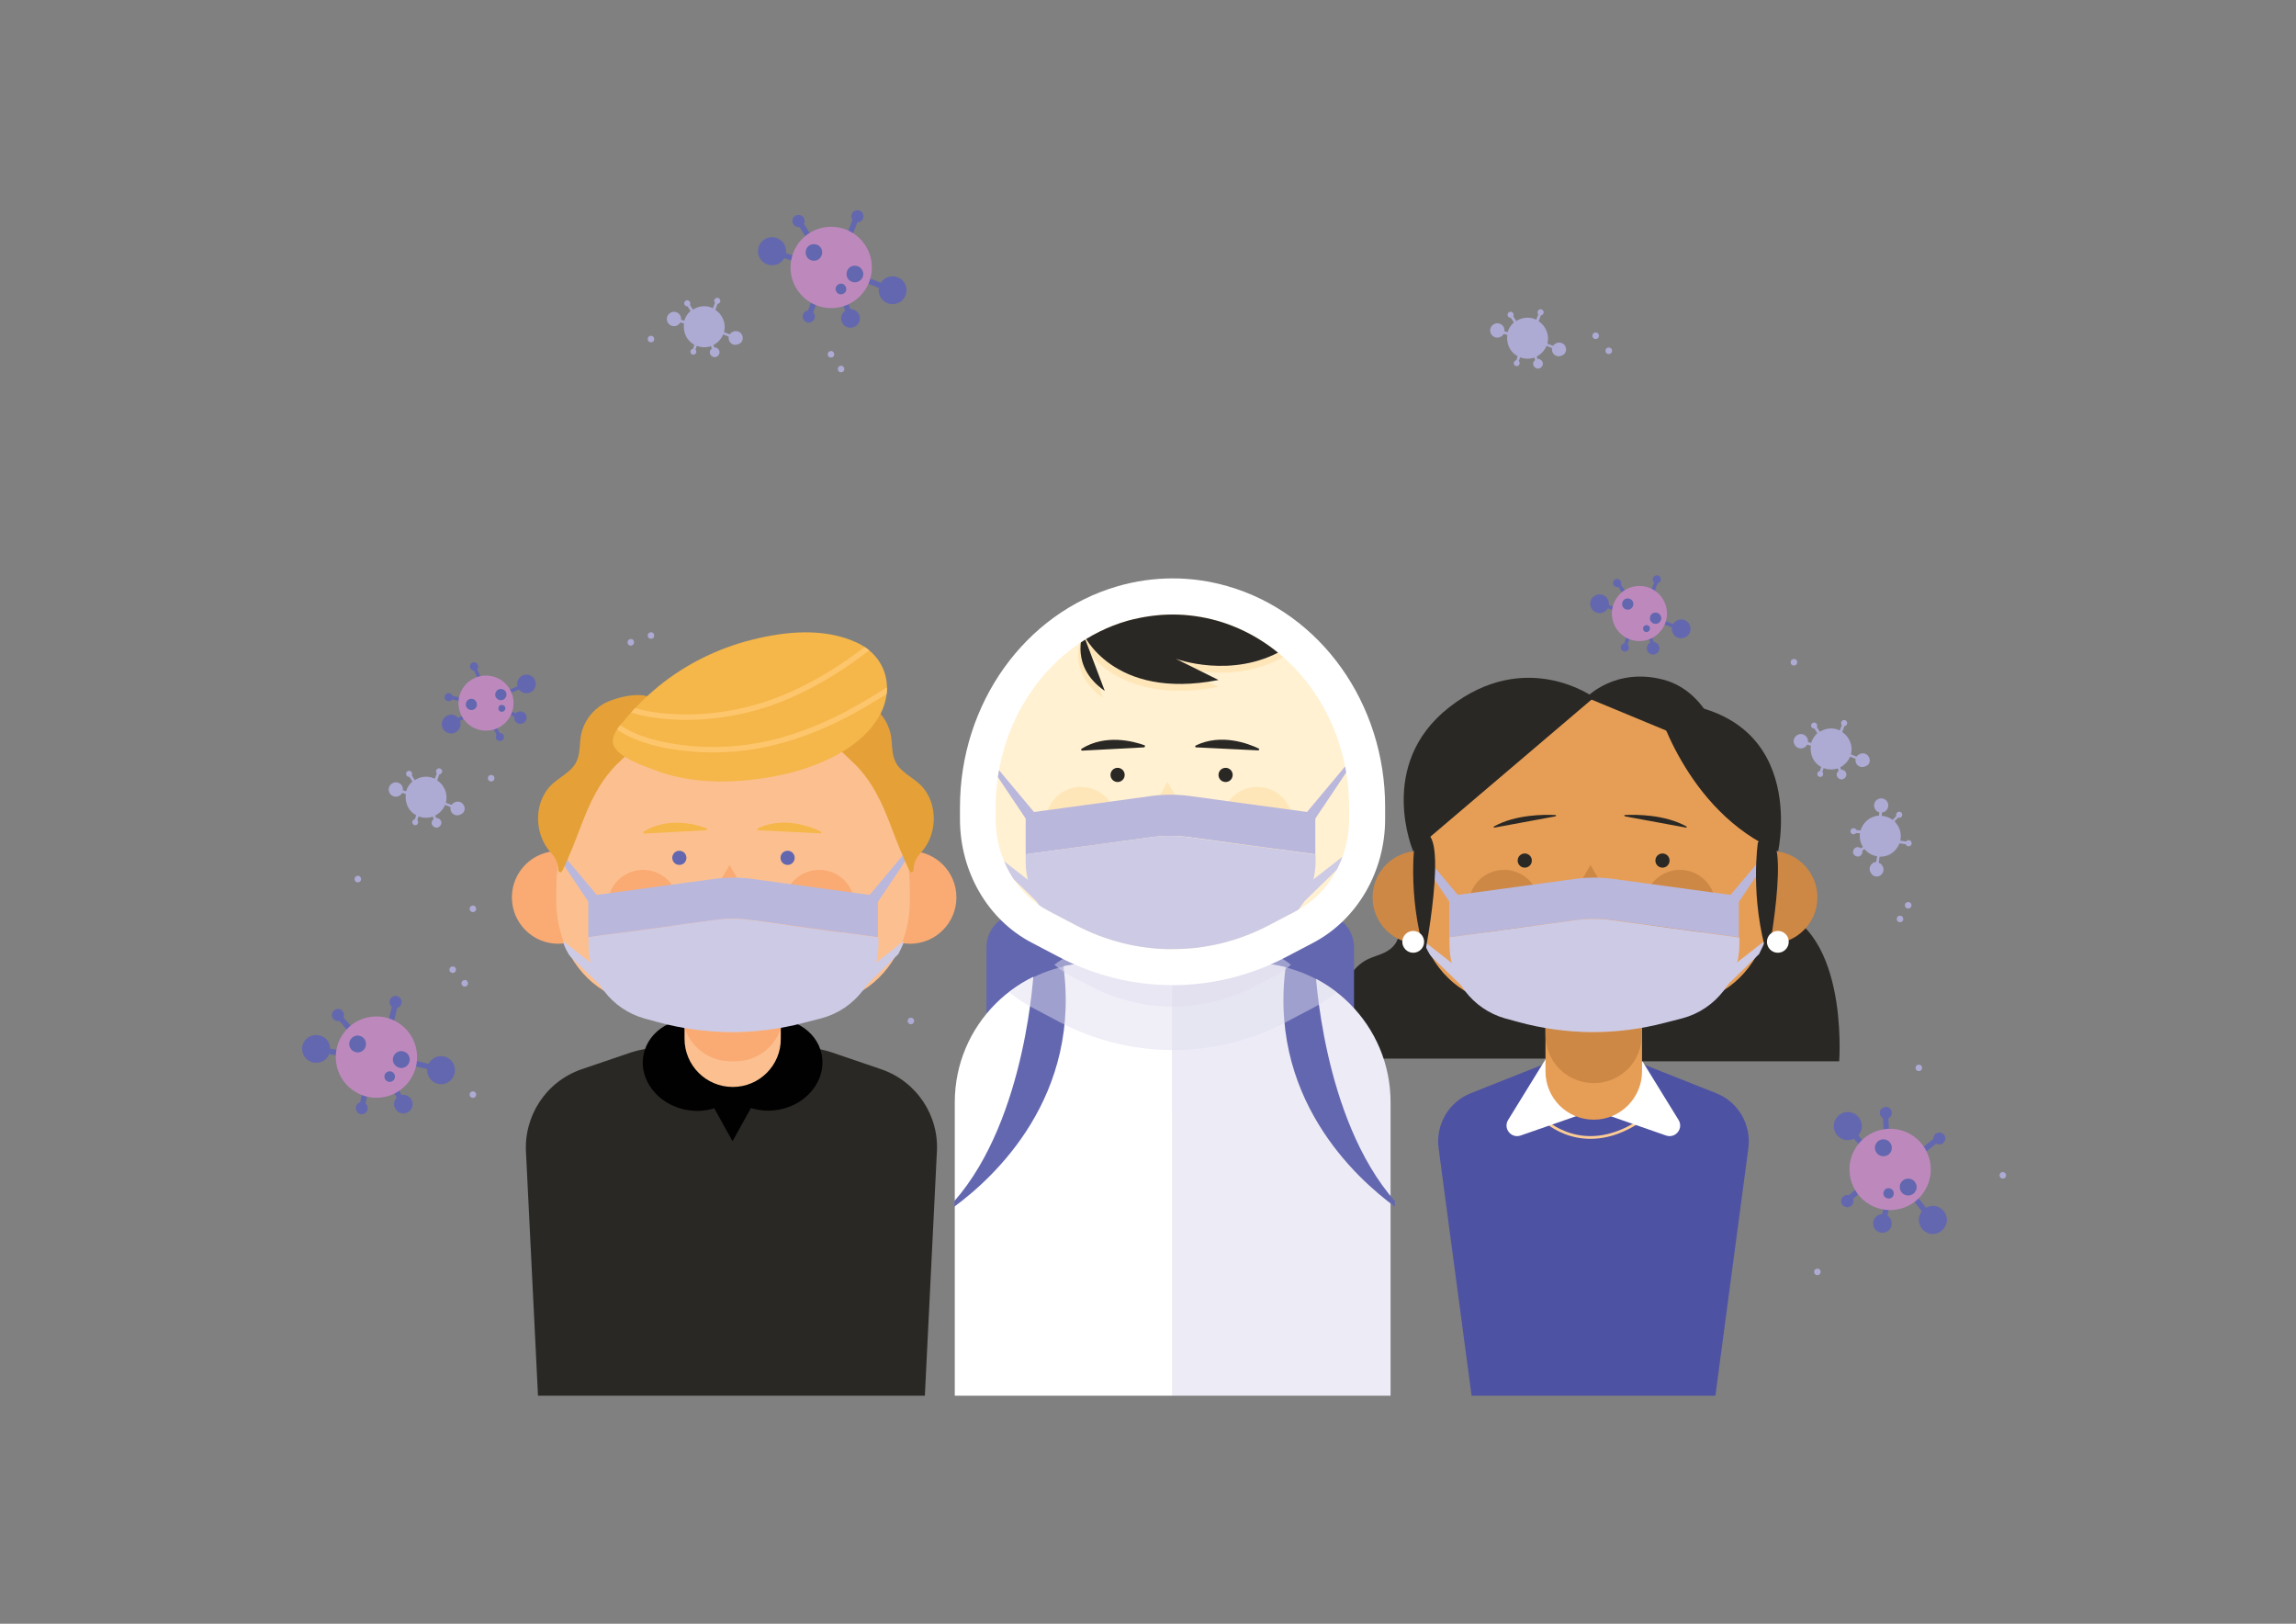 <?xml version="1.0" encoding="utf-8"?>
<!-- Generator: Adobe Illustrator 24.0.2, SVG Export Plug-In . SVG Version: 6.00 Build 0)  -->
<svg version="1.1" id="Layer_1" xmlns="http://www.w3.org/2000/svg" xmlns:xlink="http://www.w3.org/1999/xlink" x="0px" y="0px"
	 viewBox="0 0 841.9 595.3" style="enable-background:new 0 0 841.9 595.3;" xml:space="preserve">
<rect x="0" y="0" width="841.9" height="595.3" fill="#808080" stroke="none"/>
<style type="text/css">
	.st0{clip-path:url(#SVGID_2_);}
	.st1{fill:#4E52A3;}
	.st2{fill:none;stroke:#FCCC95;stroke-miterlimit:10;}
	.st3{fill:#FFFFFF;}
	.st4{fill:#2A2825;}
	.st5{fill:#E69E56;}
	.st6{fill:#CE8845;}
	.st7{fill:#BAB7DC;}
	.st8{fill:#CDCAE5;}
	.st9{fill:none;}
	.st10{fill:#010101;}
	.st11{fill:#FCC090;}
	.st12{fill:#FAAB73;}
	.st13{fill:#6367AF;}
	.st14{fill:#F5B64A;}
	.st15{fill:#E5A138;}
	.st16{clip-path:url(#SVGID_4_);fill:#F5B64A;}
	.st17{clip-path:url(#SVGID_4_);fill:none;stroke:#FEC66C;stroke-width:2;stroke-miterlimit:10;}
	.st18{fill:#ECEBF6;}
	.st19{opacity:0.48;}
	.st20{fill:#E0DDEF;}
	.st21{clip-path:url(#SVGID_6_);fill:#FFF1D1;}
	.st22{clip-path:url(#SVGID_6_);fill:#FFE6B9;}
	.st23{clip-path:url(#SVGID_6_);}
	.st24{clip-path:url(#SVGID_6_);fill:#2A2825;}
	.st25{fill:#BD89BD;}
	.st26{fill:#ADAAD4;}
</style>
<g>
	<defs>
		<rect id="SVGID_1_" x="100.6" y="62.9" width="639.8" height="448.8"/>
	</defs>
	<clipPath id="SVGID_2_">
		<use xlink:href="#SVGID_1_"  style="overflow:visible;"/>
	</clipPath>
	<g class="st0">
		<path class="st1" d="M597.3,388.1h-12.7H584h-12.7l-32,12.7c-8.1,3.2-12.9,11.5-11.8,20.1l14.1,105.8l42.4,3v0l0.3,0l0.3,0v0
			l42.4-3l14.1-105.8c1.1-8.6-3.7-16.9-11.8-20.1L597.3,388.1z"/>
		<path class="st2" d="M566.1,410.5c0,0,14.9,15,36.6-0.5"/>
		<path class="st3" d="M566.8,388.2l-13.8,22.4c-1.9,3.1,1.1,6.9,4.6,5.7l26.4-9.2L566.8,388.2z"/>
		<path class="st3" d="M601.7,388.2l13.8,22.4c1.9,3.1-1.1,6.9-4.6,5.7l-26.4-9.2L601.7,388.2z"/>
		<g>
			<path class="st4" d="M572.6,388.1c0,0-65.9,0-66,0c-1,0-3.1-2.3-3.8-2.8c-2.7-2.3-5.2-4.9-7.2-7.8c-3.7-5.5-4.1-13.1-1-19
				c1.6-3,4.1-5.5,7.1-6.9c3.7-1.7,7.4-2,10-5.7c1.1-1.6,4.3-10,2-11.4c0,0,71.5,44,71.5,44L572.6,388.1z"/>
			<path class="st4" d="M596.6,389.1h77.8c0,0,3.9-52.4-27.4-56.4L591.5,369L596.6,389.1z"/>
			<path class="st5" d="M584.4,410.5L584.4,410.5c-9.8,0-17.7-7.9-17.7-17.7v-31h35.4v31C602.1,402.5,594.2,410.5,584.4,410.5z"/>
			<path class="st6" d="M584.4,397.1L584.4,397.1c-9.8,0-17.7-7.9-17.7-17.7v-7.2c0-2.1,1.7-3.7,3.7-3.7h27.9c2.1,0,3.7,1.7,3.7,3.7
				v7.2C602.1,389.2,594.2,397.1,584.4,397.1z"/>
			<circle class="st6" cx="520.3" cy="329" r="17"/>
			<circle class="st6" cx="649.4" cy="329" r="17"/>
			<path class="st5" d="M584.5,255.7c5.5,0,11.1,0.8,16.4,2.3c28.5,8.2,48.3,36.3,48.3,68.4v4.3c0,14.3-7.6,27.5-19.3,33.6
				l-10.1,5.3c-11,5.8-23.2,8.8-35.4,8.8c-12.2,0-24.4-3-35.4-8.8l-10.1-5.3c-11.7-6.1-19.3-19.3-19.3-33.6v-4.3
				c0-32.1,19.9-60.2,48.3-68.4C573.5,256.5,579,255.7,584.5,255.7"/>
			<polygon class="st6" points="583.2,317.1 576,329.6 590.4,329.6 			"/>
			<circle class="st6" cx="551.5" cy="331.9" r="13"/>
			<circle class="st6" cx="616" cy="331.9" r="13"/>
			<g>
				<polygon class="st7" points="535.8,329.6 519.4,310.1 519.4,312.6 534,334.4 				"/>
				<path class="st8" d="M522.3,345.2c-0.2,0.1,0.2,0.9,0.2,1.1c0.1,0.4,0.3,0.8,0.5,1.2c0.3,0.8,0.8,1.5,1.2,2.3
					c0.5,0.8,1.2,1.4,1.8,2c3.5,3.3,6.9,6.7,10.3,10c0.2-1.7,0.5-3.4,0.7-5.1c-1.5-1.2-3.1-2.4-4.6-3.6c-1.5-1.2-3.1-2.4-4.6-3.6
					c-1.5-1.2-3.1-2.4-4.6-3.6c-0.3-0.2-0.5-0.4-0.8-0.6C522.3,345.2,522.3,345.2,522.3,345.2z"/>
				<g>
					<polygon class="st7" points="633.3,329.6 649.7,310.1 649.7,312.6 635.1,334.4 					"/>
					<path class="st8" d="M645.2,349.4c0.5-1.1,1.7-3.2,1.8-4.2c0-0.1,0-0.1,0-0.2l-15,11.7l0.7,5.1l12.4-12.1
						C645.2,349.6,645.2,349.5,645.2,349.4z"/>
				</g>
			</g>
			<circle class="st4" cx="559.1" cy="315.5" r="2.6"/>
			<circle class="st4" cx="609.6" cy="315.5" r="2.6"/>
			<path class="st4" d="M570.3,298.8c-4.1-0.2-14.6-0.2-22.5,4.2c-0.3,0.2-0.1,0.4,0.3,0.4l22.2-4.1
				C570.7,299.1,570.7,298.8,570.3,298.8z"/>
			<path class="st4" d="M595.9,298.8c4.1-0.2,14.6-0.2,22.5,4.2c0.3,0.2,0.1,0.4-0.3,0.4l-22.2-4.1
				C595.5,299.1,595.4,298.8,595.9,298.8z"/>
			<path class="st9" d="M585.1,255.7c5.5,0,11.1,0.8,16.4,2.3c28.5,8.2,48.3,36.3,48.3,68.4v4.3c0,14.3-7.6,27.5-19.3,33.6
				l-10.1,5.3c-11,5.8-23.2,8.8-35.4,8.8c-12.2,0-24.4-3-35.4-8.8l-10.1-5.3c-11.7-6.1-19.3-19.3-19.3-33.6v-4.3
				c0-32.1,19.9-60.2,48.3-68.4C574,256.5,579.6,255.7,585.1,255.7"/>
			<g>
				<path class="st7" d="M591.3,322.2c-4.5-0.6-9.1-0.6-13.6,0l-46.3,6.3v15.1l46.3-6.3c4.5-0.6,9.1-0.6,13.6,0l46.3,6.3v-15.1
					L591.3,322.2z"/>
				<path class="st8" d="M577.8,337.3l-46.3,6.3v2.8c0,12.6,8.4,23.6,20.5,27l4.8,1.3c17.5,4.8,36,4.9,53.6,0.3l6.6-1.7
					c12.2-3.3,20.8-14.4,20.8-27v-2.6l-46.3-6.3C586.8,336.7,582.3,336.7,577.8,337.3z"/>
			</g>
			<path class="st4" d="M518.9,307.4c0,0-3.1,20.1,3.6,42.2C522.6,349.6,532.9,295.1,518.9,307.4z"/>
			<path class="st4" d="M644.6,308.8c0,0-3.1,20.1,3.6,42.2C648.3,351,658.6,296.5,644.6,308.8z"/>
			<path class="st4" d="M518.2,312.1l66.3-56.4c0,0-25-18.4-53.1,3.6C504.5,280.3,518.2,312.1,518.2,312.1z"/>
			<path class="st4" d="M607.1,257.2c0,0,10.5,40.1,44.9,54.9C652,312.1,664,258.7,607.1,257.2z"/>
			<path class="st4" d="M581.7,255.7l50.6,21c0,0-4.3-22.7-22.3-27.5C592.2,244.5,581.7,255.7,581.7,255.7z"/>
			<path class="st3" d="M522.2,345.3c0,2.2-1.8,4-4,4c-2.2,0-4-1.8-4-4c0-2.2,1.8-4,4-4C520.4,341.3,522.2,343.1,522.2,345.3z"/>
			<path class="st3" d="M655.9,345.3c0,2.2-1.8,4-4,4c-2.2,0-4-1.8-4-4c0-2.2,1.8-4,4-4C654.2,341.3,655.9,343.1,655.9,345.3z"/>
		</g>
	</g>
	<g class="st0">
		<path class="st4" d="M323.1,392l-18.2-6.2c-3.2-1.1-6.5-1.6-9.8-1.6h-22.6h-8.6h-22.6c-3.3,0-6.7,0.6-9.8,1.6l-18.2,6.2
			c-13.1,4.5-21.4,17.2-20.4,31l5.4,109.5h65.6h8.6h65.6l5.4-109.5C344.6,409.2,336.2,396.5,323.1,392z"/>
		<g>
			
				<ellipse transform="matrix(0.194 -0.981 0.981 0.194 -177.593 564.531)" class="st10" cx="254.7" cy="390.3" rx="16.8" ry="19.1"/>
			<path class="st10" d="M263.8,394c1.8,9.1,11.7,14.8,22,12.8c10.4-2,17.3-11.1,15.5-20.2c-1.8-9.1-11.7-14.8-22-12.8
				C268.9,375.9,262,384.9,263.8,394z"/>
		</g>
		<path class="st11" d="M268.7,398.5L268.7,398.5c-9.8,0-17.7-7.9-17.7-17.7v-7.2c0-2.1,1.7-3.7,3.7-3.7h27.9c2.1,0,3.7,1.7,3.7,3.7
			v7.2C286.4,390.5,278.5,398.5,268.7,398.5z"/>
		<path class="st12" d="M269.6,389.1h-1.7c-9.8,0-17.7-7.9-17.7-17.7v-7.2c0-2.1,1.7-3.7,3.7-3.7h29.6c2.1,0,3.7,1.7,3.7,3.7v7.2
			C287.3,381.2,279.4,389.1,269.6,389.1z"/>
		<circle class="st12" cx="204.7" cy="329" r="17"/>
		<circle class="st12" cx="333.7" cy="329" r="17"/>
		<path class="st11" d="M268.9,255.7c5.5,0,11.1,0.8,16.4,2.3c28.5,8.2,48.3,36.3,48.3,68.4v4.3c0,14.3-7.6,27.5-19.3,33.6
			l-10.1,5.3c-11,5.8-23.2,8.8-35.4,8.8c-12.2,0-24.4-3-35.4-8.8l-10.1-5.3c-11.7-6.1-19.3-19.3-19.3-33.6v-4.3
			c0-32.1,19.9-60.2,48.3-68.4C257.8,256.5,263.3,255.7,268.9,255.7"/>
		<polygon class="st12" points="267.5,317.1 260.3,329.6 274.8,329.6 		"/>
		<circle class="st12" cx="235.8" cy="331.9" r="13"/>
		<circle class="st12" cx="300.4" cy="331.9" r="13"/>
		<g>
			<polygon class="st7" points="220.1,329.6 203.7,310.1 203.7,312.6 218.3,334.4 			"/>
			<path class="st8" d="M206.6,345.2c-0.2,0.1,0.2,0.9,0.2,1.1c0.1,0.4,0.3,0.8,0.5,1.2c0.3,0.8,0.8,1.5,1.2,2.3
				c0.5,0.8,1.2,1.4,1.8,2c3.5,3.3,6.9,6.7,10.4,10c0.2-1.7,0.5-3.4,0.7-5.1c-1.5-1.2-3.1-2.4-4.6-3.6c-1.5-1.2-3.1-2.4-4.6-3.6
				c-1.5-1.2-3.1-2.4-4.6-3.6c-0.3-0.2-0.5-0.4-0.8-0.6C206.7,345.2,206.6,345.2,206.6,345.2z"/>
			<g>
				<polygon class="st7" points="317.6,329.6 334,310.1 334,312.6 319.4,334.4 				"/>
				<path class="st8" d="M329.6,349.4c0.5-1.1,1.7-3.2,1.8-4.2c0-0.1,0-0.1,0-0.2l-15,11.7l0.7,5.1l12.4-12.1
					C329.5,349.6,329.5,349.5,329.6,349.4z"/>
			</g>
		</g>
		<path class="st13" d="M251.7,314.5c0,1.4-1.1,2.6-2.6,2.6c-1.4,0-2.6-1.1-2.6-2.6c0-1.4,1.1-2.6,2.6-2.6
			C250.6,311.9,251.7,313.1,251.7,314.5z"/>
		<path class="st13" d="M291.4,314.5c0,1.4-1.1,2.6-2.6,2.6c-1.4,0-2.6-1.1-2.6-2.6c0-1.4,1.1-2.6,2.6-2.6
			C290.3,311.9,291.4,313.1,291.4,314.5z"/>
		<path class="st14" d="M300.9,304.8c-3.8-1.8-13.7-5.6-23-1.1c-0.4,0.2-0.3,0.7,0.1,0.7l22.7,1.1
			C301.2,305.6,301.3,305,300.9,304.8z"/>
		<path class="st14" d="M259,303.6c-3.9-1.4-14.2-4.2-23,1.3c-0.3,0.2-0.2,0.7,0.2,0.7l22.7-1.2C259.3,304.3,259.4,303.8,259,303.6z
			"/>
		<path class="st9" d="M269.4,255.7c5.5,0,11.1,0.8,16.4,2.3c28.5,8.2,48.3,36.3,48.3,68.4v4.3c0,14.3-7.6,27.5-19.3,33.6l-10.1,5.3
			c-11,5.8-23.2,8.8-35.4,8.8c-12.2,0-24.4-3-35.4-8.8l-10.1-5.3c-11.7-6.1-19.3-19.3-19.3-33.6v-4.3c0-32.1,19.9-60.2,48.3-68.4
			C258.3,256.5,263.9,255.7,269.4,255.7"/>
		<g>
			<path class="st7" d="M275.6,322.2c-4.5-0.6-9.1-0.6-13.6,0l-46.3,6.3v15.1l46.3-6.3c4.5-0.6,9.1-0.6,13.6,0l46.3,6.3v-15.1
				L275.6,322.2z"/>
			<path class="st8" d="M262.1,337.3l-46.3,6.3v2.8c0,12.6,8.4,23.6,20.5,27l4.8,1.3c17.5,4.8,36,4.9,53.6,0.3l6.6-1.7
				c12.2-3.3,20.8-14.4,20.8-27v-2.6l-46.3-6.3C271.1,336.7,266.6,336.7,262.1,337.3z"/>
		</g>
		<path class="st15" d="M241,257.9c-3.1-5.7-15.7-2.2-19.8,0.2c-4.1,2.4-7.1,6.4-8.1,11.1c-0.6,2.9-0.3,5.9-1.2,8.7
			c-1.3,4.3-5.2,6.1-8.4,8.7c-7.9,6.2-8.1,18.8-1.5,26c0.9,1,1.7,2.1,2.2,3.4c0.2,0.5,0.3,1,0.4,1.6c0,0.3,0.1,0.6,0.1,0.9
			c0,0.4,0,0.8,0.3,1.1c0.1,0.1,0.3,0.2,0.5,0.2c0.2,0,0.3-0.1,0.4-0.2c0.3-0.3,0.5-0.8,0.7-1.2c0.2-0.4,0.4-0.9,0.6-1.3
			c0.4-0.8,0.8-1.6,1.1-2.3c0,0,0,0,0-0.1c0,0,0,0,0-0.1c3.6-7.9,5.9-16.2,10.1-23.8c2-3.7,4.5-7.2,7.4-10.2
			c3.1-3.1,6.4-5.8,9.2-9.2c0.6-0.8,1.2-1.6,1.8-2.4c1.5-2.2,3-4.5,4.1-7C241.7,260.8,241.6,259,241,257.9z"/>
		<path class="st15" d="M298.7,257.9c3.1-5.7,15.7-2.2,19.8,0.2c4.1,2.4,7.1,6.4,8.1,11.1c0.6,2.9,0.3,5.9,1.2,8.7
			c1.3,4.3,5.2,6.1,8.4,8.7c7.9,6.2,8.1,18.8,1.5,26c-0.9,1-1.7,2.1-2.2,3.4c-0.2,0.5-0.3,1-0.4,1.6c0,0.3-0.1,0.6-0.1,0.9
			c0,0.4,0,0.8-0.3,1.1c-0.1,0.1-0.3,0.2-0.5,0.2c-0.2,0-0.3-0.1-0.4-0.2c-0.3-0.3-0.5-0.8-0.7-1.2c-0.2-0.4-0.4-0.9-0.6-1.3
			c-0.4-0.8-0.8-1.6-1.1-2.3c0,0,0,0,0-0.1c0,0,0,0,0-0.1c-3.6-7.9-5.9-16.2-10.1-23.8c-2-3.7-4.5-7.2-7.4-10.2
			c-3.1-3.1-6.4-5.8-9.2-9.2c-0.6-0.8-1.2-1.6-1.8-2.4c-1.5-2.2-3-4.5-4.1-7C298.1,260.8,298.2,259,298.7,257.9z"/>
		<g>
			<defs>
				<path id="SVGID_3_" d="M225.2,273.7c2.2,4.2,10.7,7,14,8.3c13.6,5.5,29,5.3,43.2,2.9c14.2-2.4,32.1-9,39.8-22
					c6-10.2,3-22.2-8-27.3c-11.8-5.5-25.9-4.2-38.3-1.1c-12.5,3.1-24.3,8.9-34.3,17c-4.4,3.6-8.5,7.6-12.1,11.9
					C227.3,266,223.3,270.1,225.2,273.7z"/>
			</defs>
			<clipPath id="SVGID_4_">
				<use xlink:href="#SVGID_3_"  style="overflow:visible;"/>
			</clipPath>
			<path class="st16" d="M225.2,273.7c2.2,4.2,10.7,7,14,8.3c13.6,5.5,29,5.3,43.2,2.9c14.2-2.4,32.1-9,39.8-22
				c6-10.2,3-22.2-8-27.3c-11.8-5.5-25.9-4.2-38.3-1.1c-12.5,3.1-24.3,8.9-34.3,17c-4.4,3.6-8.5,7.6-12.1,11.9
				C227.3,266,223.3,270.1,225.2,273.7z"/>
			<path class="st17" d="M222,262.7c6.1,6.3,15,9.3,23.6,10.8c10.9,1.9,22,1.8,32.9-0.2c11.2-2.1,21.9-6.2,32-11.5
				c5.1-2.7,10.1-5.7,15-8.8c4.5-2.9,9.7-5.7,13.2-9.7c0.2-0.3,0.5-0.8,0.9-0.7"/>
			<path class="st17" d="M220.8,254.4c6.8,5.7,15.8,7.7,24.6,8.3c11,0.8,22.1-0.5,32.7-3.6c10.9-3.2,21.2-8.5,30.6-14.7
				c4.8-3.2,9.5-6.7,14-10.3c4.2-3.4,9-6.6,12.2-11c0.2-0.3,0.4-0.9,0.8-0.8"/>
		</g>
		<polygon class="st10" points="278.7,400.2 258.5,400.2 268.6,418.4 		"/>
	</g>
	<g class="st0">
		<path class="st13" d="M484.1,407.2h-110c-6.9,0-12.4-5.6-12.4-12.4v-47.5c0-6.9,5.6-12.4,12.4-12.4h110c6.9,0,12.4,5.6,12.4,12.4
			v47.5C496.5,401.6,490.9,407.2,484.1,407.2z"/>
		<g>
			<path class="st18" d="M509.9,404.1c0-28.2-22.9-51.1-51.1-51.1H430l0,159.7h79.9V404.1z"/>
			<path class="st3" d="M401.2,353c-28.2,0-51.1,22.9-51.1,51.1v108.7H430l0-159.7H401.2z"/>
		</g>
		<path class="st13" d="M389.6,351.9l-10.5,3.1c0,0-2.4,54.9-29.2,85.4c0.1,0.5,0.1,1.1,0,1.7c0,0.1,0,0.2,0,0.3
			C363.8,432.2,397.5,402.1,389.6,351.9z"/>
		<path class="st13" d="M471.8,351.9l10.5,3.1c0,0,2.4,54.9,29.2,85.4c-0.1,0.5-0.1,1.1,0,1.7c0,0.1,0,0.2,0,0.3
			C497.6,432.2,463.9,402.1,471.8,351.9z"/>
		<g class="st19">
			<path class="st20" d="M388.5,374.7c26.2,13.7,56.9,13.7,83.1,0l10.1-5.3c3-1.6,5.8-3.5,8.4-5.6c-8.6-6.7-19.5-10.7-31.2-10.7
				h-57.6c-11.8,0-22.6,4-31.2,10.7c2.6,2.2,5.4,4,8.4,5.6L388.5,374.7z"/>
		</g>
		<g class="st19">
			<path class="st20" d="M400,361.6c19,9.9,41.1,9.9,60.1,0l7.3-3.8c2.2-1.1,4.2-2.5,6-4.1c-6.2-4.8-14.1-7.7-22.6-7.7h-41.6
				c-8.5,0-16.3,2.9-22.6,7.7c1.9,1.6,3.9,2.9,6,4.1L400,361.6z"/>
		</g>
		<g>
			<path class="st3" d="M450.1,214.9L450.1,214.9c-13.2-3.8-27-3.8-40.2,0l0,0C375.8,224.7,352,258,352,296v4.3
				c0,19.3,10.2,36.9,26.3,45.3l10.1,5.3c26.2,13.7,56.9,13.7,83.1,0l10.1-5.3c16.1-8.5,26.3-26.1,26.3-45.3V296
				C508,258,484.3,224.7,450.1,214.9z"/>
			<g>
				<defs>
					<path id="SVGID_5_" d="M430,225.3c5.5,0,11.1,0.8,16.4,2.3c28.5,8.2,48.3,36.3,48.3,68.4v4.3c0,14.3-7.6,27.5-19.3,33.6
						l-10.1,5.3c-11,5.8-23.2,8.8-35.4,8.8c-12.2,0-24.4-3-35.4-8.8l-10.1-5.3c-11.7-6.1-19.3-19.3-19.3-33.6V296
						c0-32.1,19.9-60.2,48.3-68.4C419,226.1,424.5,225.3,430,225.3"/>
				</defs>
				<clipPath id="SVGID_6_">
					<use xlink:href="#SVGID_5_"  style="overflow:visible;"/>
				</clipPath>
				<path class="st21" d="M430,225.3c5.5,0,11.1,0.8,16.4,2.3c28.5,8.2,48.3,36.3,48.3,68.4v4.3c0,14.3-7.6,27.5-19.3,33.6
					l-10.1,5.3c-11,5.8-23.2,8.8-35.4,8.8c-12.2,0-24.4-3-35.4-8.8l-10.1-5.3c-11.7-6.1-19.3-19.3-19.3-33.6V296
					c0-32.1,19.9-60.2,48.3-68.4C419,226.1,424.5,225.3,430,225.3"/>
				<polygon class="st22" points="428.1,286.7 420.9,299.2 435.4,299.2 				"/>
				<circle class="st22" cx="396.4" cy="301.5" r="13"/>
				<circle class="st22" cx="461" cy="301.5" r="13"/>
				<g class="st23">
					<polygon class="st7" points="380.4,299.2 364.1,279.7 364.1,282.2 378.7,304 					"/>
					<polygon class="st8" points="381.7,326.3 361.7,310.7 362.2,313.1 381,331.4 					"/>
					<g>
						<polygon class="st7" points="478,299.2 494.3,279.7 494.3,282.2 479.7,304 						"/>
						<polygon class="st8" points="476.6,326.3 496.6,310.7 496.1,313.1 477.3,331.4 						"/>
					</g>
				</g>
				<circle class="st24" cx="409.8" cy="284.1" r="2.6"/>
				<path class="st24" d="M452,284.1c0,1.4-1.1,2.6-2.6,2.6c-1.4,0-2.6-1.1-2.6-2.6c0-1.4,1.1-2.6,2.6-2.6
					C450.9,281.5,452,282.7,452,284.1z"/>
				<path class="st24" d="M461.5,274.4c-3.8-1.8-13.7-5.6-23-1.1c-0.4,0.2-0.3,0.7,0.1,0.7l22.7,1.1
					C461.8,275.1,461.9,274.6,461.5,274.4z"/>
				<path class="st24" d="M419.6,273.2c-3.9-1.4-14.2-4.2-23,1.3c-0.3,0.2-0.2,0.7,0.2,0.7l22.7-1.2
					C419.9,273.9,420,273.3,419.6,273.2z"/>
				<path class="st22" d="M396.3,234.7c0,0,10.9,24.7,50.5,17.1l-16-7.8c0,0,20.9,7.7,40.1-3.3C470.9,240.6,439.3,208.3,396.3,234.7
					z"/>
				<path class="st22" d="M396.3,234.7c0,0-5,12.2,8.2,21.1L396.3,234.7z"/>
				<path class="st24" d="M397.1,232.2c0,0,10.7,24.7,49.7,17.1l-15.7-7.8c0,0,20.6,7.7,39.5-3.3
					C470.6,238.1,439.5,205.8,397.1,232.2z"/>
				<path class="st24" d="M397.1,232.2c0,0-4.9,12.2,8,21.1L397.1,232.2z"/>
				<g class="st23">
					<path class="st7" d="M436,291.8c-4.5-0.6-9.1-0.6-13.6,0l-46.3,6.3v15.1l46.3-6.3c4.5-0.6,9.1-0.6,13.6,0l46.3,6.3v-15.1
						L436,291.8z"/>
					<path class="st8" d="M422.4,306.9l-46.3,6.3v2.8c0,12.6,8.4,23.6,20.5,27l4.8,1.3c17.5,4.8,36,4.9,53.6,0.3l6.6-1.7
						c12.2-3.3,20.8-14.4,20.8-27v-2.6l-46.3-6.3C431.5,306.3,426.9,306.3,422.4,306.9z"/>
				</g>
			</g>
		</g>
	</g>
	<g class="st0">
		<path class="st2" d="M566.1,410.5"/>
		<g>
			<g>
				<g>
					
						<rect x="317" y="92.6" transform="matrix(0.374 -0.927 0.927 0.374 103.772 359.119)" class="st13" width="2" height="20"/>
				</g>
				<g>
					<path class="st13" d="M329.5,111c-2.5,1.2-5.6,0.2-6.8-2.4c-1.2-2.5-0.2-5.6,2.4-6.8c2.5-1.2,5.6-0.2,6.8,2.4
						C333.1,106.7,332.1,109.8,329.5,111z"/>
				</g>
			</g>
			<g>
				<g>
					
						<rect x="291.6" y="85.3" transform="matrix(0.318 -0.948 0.948 0.318 109.277 342.409)" class="st13" width="2" height="20"/>
				</g>
				<g>
					<g>
						<path class="st13" d="M280.6,87.6c2.5-1.4,5.6-0.5,7,2c1.4,2.5,0.5,5.6-2,7c-2.5,1.4-5.6,0.5-7-2
							C277.2,92.1,278.1,89,280.6,87.6z"/>
					</g>
				</g>
			</g>
			<g>
				<g>
					
						<rect x="308.6" y="103.6" transform="matrix(0.945 -0.328 0.328 0.945 -19.064 107.56)" class="st13" width="2" height="13.5"/>
				</g>
				<g>
					<path class="st13" d="M310.5,119.9c-1.7-0.7-2.6-2.8-1.8-4.5c0.7-1.7,2.8-2.6,4.5-1.8c1.7,0.7,2.6,2.8,1.8,4.5
						C314.3,119.8,312.2,120.6,310.5,119.9z"/>
				</g>
			</g>
			<g>
				<g>
					
						<rect x="294.1" y="80.3" transform="matrix(0.847 -0.532 0.532 0.847 0.173 169.828)" class="st13" width="2" height="8.7"/>
				</g>
				<g>
					<path class="st13" d="M293.2,78.8c1.2,0.2,2,1.4,1.8,2.6c-0.2,1.2-1.4,2-2.6,1.8c-1.2-0.2-2-1.4-1.8-2.6
						C290.8,79.4,292,78.6,293.2,78.8z"/>
				</g>
			</g>
			<g>
				<g>
					
						<rect x="308.5" y="82.3" transform="matrix(0.368 -0.93 0.93 0.368 120.085 343.424)" class="st13" width="8.7" height="2"/>
				</g>
				<g>
					<path class="st13" d="M316.4,78.3c0.5,1.1,0.1,2.4-1,3c-1.1,0.5-2.4,0.1-3-1c-0.5-1.1-0.1-2.4,1-3
						C314.5,76.8,315.9,77.2,316.4,78.3z"/>
				</g>
			</g>
			<g>
				<g>
					
						<rect x="293.7" y="111" transform="matrix(0.332 -0.943 0.943 0.332 93.457 355.896)" class="st13" width="8.7" height="2"/>
				</g>
				<g>
					<path class="st13" d="M294.6,117.1c-0.6-1.1-0.2-2.4,0.9-3c1.1-0.6,2.4-0.2,3,0.9c0.6,1.1,0.2,2.4-0.9,3
						C296.5,118.6,295.2,118.2,294.6,117.1z"/>
				</g>
			</g>
			<g>
				
					<ellipse transform="matrix(0.758 -0.653 0.653 0.758 9.836 222.593)" class="st25" cx="304.6" cy="98.1" rx="14.9" ry="14.9"/>
			</g>
			<g>
				<path class="st13" d="M299.8,95.3c-1.5,0.7-3.4,0.1-4.1-1.4c-0.7-1.5-0.1-3.4,1.4-4.1c1.5-0.7,3.4-0.1,4.1,1.4
					C301.9,92.7,301.3,94.5,299.8,95.3z"/>
			</g>
			<g>
				<path class="st13" d="M314.8,103.2c-1.5,0.7-3.4,0.1-4.1-1.4c-0.7-1.5-0.1-3.4,1.4-4.1s3.4-0.1,4.1,1.4
					C317,100.6,316.4,102.4,314.8,103.2z"/>
			</g>
			<g>
				<path class="st13" d="M309.2,107.7c-1,0.5-2.1,0.1-2.6-0.9c-0.5-1-0.1-2.1,0.9-2.6s2.1-0.1,2.6,0.9S310.2,107.3,309.2,107.7z"/>
			</g>
		</g>
		<g>
			<g>
				<g>
					
						<rect x="151" y="380" transform="matrix(0.237 -0.972 0.972 0.237 -262.91 445.177)" class="st13" width="2" height="20"/>
				</g>
				<g>
					<path class="st13" d="M164.6,396.6c-2.3,1.6-5.5,1-7.1-1.4s-1-5.5,1.4-7.1c2.3-1.6,5.5-1,7.1,1.4
						C167.5,391.8,166.9,395,164.6,396.6z"/>
				</g>
			</g>
			<g>
				<g>
					
						<rect x="124.7" y="376.3" transform="matrix(0.178 -0.984 0.984 0.178 -276.784 441.261)" class="st13" width="2" height="20"/>
				</g>
				<g>
					<g>
						<path class="st13" d="M112.8,380.5c2.2-1.7,5.5-1.3,7.2,0.9c1.7,2.2,1.3,5.5-0.9,7.2c-2.2,1.7-5.5,1.3-7.2-0.9
							C110.1,385.4,110.5,382.2,112.8,380.5z"/>
					</g>
				</g>
			</g>
			<g>
				<g>
					
						<rect x="143.8" y="392.1" transform="matrix(0.888 -0.46 0.46 0.888 -167.273 111.367)" class="st13" width="2" height="13.5"/>
				</g>
				<g>
					<path class="st13" d="M147,408.1c-1.8-0.5-2.9-2.4-2.4-4.2c0.5-1.8,2.4-2.9,4.2-2.4c1.8,0.5,2.9,2.4,2.4,4.2
						C150.7,407.5,148.8,408.6,147,408.1z"/>
				</g>
			</g>
			<g>
				<g>
					
						<rect x="125.7" y="371.1" transform="matrix(0.762 -0.648 0.648 0.762 -213.032 171.555)" class="st13" width="2" height="8.7"/>
				</g>
				<g>
					<path class="st13" d="M124,369.9c1.2,0,2.2,1.1,2.1,2.3c0,1.2-1.1,2.2-2.3,2.1c-1.2,0-2.2-1.1-2.1-2.3
						C121.7,370.8,122.8,369.9,124,369.9z"/>
				</g>
			</g>
			<g>
				<g>
					
						<rect x="139.7" y="370.6" transform="matrix(0.231 -0.973 0.973 0.231 -250.73 425.913)" class="st13" width="8.7" height="2"/>
				</g>
				<g>
					<path class="st13" d="M146.9,366.1c0.7,1,0.4,2.4-0.6,3.1c-1,0.7-2.4,0.4-3.1-0.6c-0.7-1-0.4-2.4,0.6-3.1
						C144.8,364.8,146.2,365.1,146.9,366.1z"/>
				</g>
			</g>
			<g>
				<g>
					
						<rect x="129.2" y="401.1" transform="matrix(0.193 -0.981 0.981 0.193 -286.751 455.542)" class="st13" width="8.7" height="2"/>
				</g>
				<g>
					<path class="st13" d="M130.9,407.6c-0.7-1-0.5-2.4,0.4-3.1c1-0.7,2.4-0.5,3.1,0.4c0.7,1,0.5,2.4-0.4,3.1
						C133,408.8,131.6,408.6,130.9,407.6z"/>
				</g>
			</g>
			<g>
				
					<ellipse transform="matrix(0.992 -0.13 0.13 0.992 -49.313 21.306)" class="st25" cx="138.1" cy="387.3" rx="14.9" ry="14.9"/>
			</g>
			<g>
				<path class="st13" d="M132.9,385.3c-1.4,1-3.3,0.6-4.3-0.8c-1-1.4-0.6-3.3,0.8-4.3c1.4-1,3.3-0.6,4.3,0.8
					C134.6,382.4,134.3,384.3,132.9,385.3z"/>
			</g>
			<g>
				<path class="st13" d="M148.9,391c-1.4,1-3.3,0.6-4.3-0.8c-1-1.4-0.6-3.3,0.8-4.3c1.4-1,3.3-0.6,4.3,0.8
					C150.7,388.1,150.3,390,148.9,391z"/>
			</g>
			<g>
				<path class="st13" d="M144,396.3c-0.9,0.6-2.1,0.4-2.7-0.5c-0.6-0.9-0.4-2.1,0.5-2.7c0.9-0.6,2.1-0.4,2.7,0.5
					C145.1,394.5,144.9,395.7,144,396.3z"/>
			</g>
		</g>
		<g>
			<g>
				<g>
					
						<rect x="701.5" y="429.4" transform="matrix(0.786 -0.618 0.618 0.786 -121.301 528.34)" class="st13" width="2" height="20"/>
				</g>
				<g>
					<path class="st13" d="M708.4,452.4c-2.8-0.2-4.9-2.6-4.8-5.5c0.2-2.8,2.6-4.9,5.5-4.8c2.8,0.2,4.9,2.6,4.8,5.5
						C713.6,450.4,711.2,452.6,708.4,452.4z"/>
				</g>
			</g>
			<g>
				<g>
					
						<rect x="683.2" y="410.3" transform="matrix(0.747 -0.664 0.664 0.747 -106.422 560.79)" class="st13" width="2" height="20"/>
				</g>
				<g>
					<g>
						<path class="st13" d="M677.6,407.7c2.8,0,5.1,2.3,5.1,5.2c0,2.8-2.3,5.1-5.2,5.1c-2.8,0-5.1-2.3-5.1-5.2
							C672.4,410,674.7,407.7,677.6,407.7z"/>
					</g>
				</g>
			</g>
			<g>
				<g>
					
						<rect x="684.7" y="440.9" transform="matrix(0.186 -0.983 0.983 0.186 128.834 1039.246)" class="st13" width="13.5" height="2"/>
				</g>
				<g>
					<path class="st13" d="M687.5,450.6c-1.1-1.5-0.8-3.7,0.7-4.8c1.5-1.1,3.7-0.8,4.8,0.7c1.1,1.5,0.8,3.7-0.7,4.8
						C690.8,452.4,688.6,452.1,687.5,450.6z"/>
				</g>
			</g>
			<g>
				<g>
					
						<rect x="690.7" y="408" transform="matrix(0.999 -3.980768e-02 3.980768e-02 0.999 -15.866 27.86)" class="st13" width="2" height="8.7"/>
				</g>
				<g>
					<path class="st13" d="M692.9,406.3c0.9,0.8,1.1,2.2,0.3,3.1c-0.8,0.9-2.2,1.1-3.1,0.3c-0.9-0.8-1.1-2.2-0.3-3.1
						C690.6,405.7,692,405.5,692.9,406.3z"/>
				</g>
			</g>
			<g>
				<g>
					
						<rect x="703.3" y="419" transform="matrix(0.782 -0.623 0.623 0.782 -107.561 532.403)" class="st13" width="8.7" height="2"/>
				</g>
				<g>
					<path class="st13" d="M713.3,417.5c-0.1,1.2-1.1,2.1-2.3,2.1c-1.2-0.1-2.1-1.1-2.1-2.3c0.1-1.2,1.1-2.1,2.3-2.1
						C712.4,415.2,713.4,416.3,713.3,417.5z"/>
				</g>
			</g>
			<g>
				<g>
					
						<rect x="676.2" y="436.5" transform="matrix(0.757 -0.653 0.653 0.757 -120.543 550.687)" class="st13" width="8.7" height="2"/>
				</g>
				<g>
					<path class="st13" d="M675.1,440.3c0-1.2,1-2.2,2.3-2.2s2.2,1,2.2,2.3c0,1.2-1,2.2-2.3,2.2C676,442.5,675,441.5,675.1,440.3z"
						/>
				</g>
			</g>
			<g>
				
					<ellipse transform="matrix(0.941 -0.338 0.338 0.941 -104.132 259.628)" class="st25" cx="693.2" cy="428.7" rx="14.9" ry="14.9"/>
			</g>
			<g>
				<path class="st13" d="M690.4,423.9c-1.7-0.1-3-1.6-2.9-3.3c0.1-1.7,1.6-3,3.3-2.9c1.7,0.1,3,1.6,2.9,3.3
					C693.6,422.8,692.1,424,690.4,423.9z"/>
			</g>
			<g>
				<path class="st13" d="M699.5,438.3c-1.7-0.1-3-1.6-2.9-3.3c0.1-1.7,1.6-3,3.3-2.9c1.7,0.1,3,1.6,2.9,3.3
					C702.7,437.1,701.2,438.4,699.5,438.3z"/>
			</g>
			<g>
				<path class="st13" d="M692.4,439.4c-1.1-0.1-1.9-1-1.8-2c0.1-1.1,1-1.9,2-1.8c1.1,0.1,1.9,1,1.8,2
					C694.4,438.7,693.5,439.5,692.4,439.4z"/>
			</g>
		</g>
		<g>
			<g>
				<g>
					
						<rect x="180.1" y="252.8" transform="matrix(0.913 -0.408 0.408 0.913 -87.255 98.461)" class="st13" width="13.5" height="1.3"/>
				</g>
				<g>
					<path class="st13" d="M196.3,251.8c-0.6,1.8-2.5,2.8-4.3,2.2c-1.8-0.6-2.8-2.5-2.2-4.3c0.6-1.8,2.5-2.8,4.3-2.2
						C195.9,248,196.9,250,196.3,251.8z"/>
				</g>
			</g>
			<g>
				<g>
					
						<rect x="164.6" y="261.7" transform="matrix(0.886 -0.463 0.463 0.886 -101.972 109.103)" class="st13" width="13.5" height="1.3"/>
				</g>
				<g>
					<g>
						<path class="st13" d="M162.1,264.6c0.5-1.8,2.4-3,4.2-2.5c1.8,0.5,3,2.4,2.5,4.2c-0.5,1.8-2.4,3-4.2,2.5
							C162.7,268.4,161.6,266.5,162.1,264.6z"/>
					</g>
				</g>
			</g>
			<g>
				<g>
					
						<rect x="186" y="256.6" transform="matrix(0.419 -0.908 0.908 0.419 -128.664 321.209)" class="st13" width="1.3" height="9.1"/>
				</g>
				<g>
					<path class="st13" d="M191.7,265.2c-1.2,0.5-2.5,0-3-1.2c-0.5-1.2,0-2.5,1.2-3c1.2-0.5,2.5,0,3,1.2
						C193.4,263.3,192.9,264.7,191.7,265.2z"/>
				</g>
			</g>
			<g>
				<g>
					
						<rect x="166.7" y="253.2" transform="matrix(0.204 -0.979 0.979 0.204 -117.581 367.684)" class="st13" width="1.3" height="5.8"/>
				</g>
				<g>
					<path class="st13" d="M163.6,254.4c0.7-0.5,1.6-0.3,2.1,0.3c0.5,0.7,0.3,1.6-0.3,2.1c-0.7,0.5-1.6,0.3-2.1-0.3
						C162.8,255.8,163,254.9,163.6,254.4z"/>
				</g>
			</g>
			<g>
				<g>
					
						<rect x="174.4" y="244" transform="matrix(0.91 -0.414 0.414 0.91 -86.555 94.665)" class="st13" width="1.3" height="5.8"/>
				</g>
				<g>
					<path class="st13" d="M174.3,242.9c0.8,0.3,1.2,1.1,1,1.9c-0.3,0.8-1.1,1.2-1.9,1c-0.8-0.3-1.2-1.1-1-1.9
						C172.7,243.1,173.5,242.6,174.3,242.9z"/>
				</g>
			</g>
			<g>
				<g>
					
						<rect x="181.4" y="264.6" transform="matrix(0.893 -0.449 0.449 0.893 -100.832 110.353)" class="st13" width="1.3" height="5.8"/>
				</g>
				<g>
					<path class="st13" d="M182.9,271.6c-0.8-0.2-1.3-1-1-1.8c0.2-0.8,1-1.3,1.8-1c0.8,0.2,1.3,1,1,1.8
						C184.6,271.4,183.7,271.8,182.9,271.6z"/>
				</g>
			</g>
			<g>
				
					<ellipse transform="matrix(0.176 -0.984 0.984 0.176 -106.86 387.95)" class="st25" cx="178.4" cy="257.8" rx="10.1" ry="10.1"/>
			</g>
			<g>
				<path class="st13" d="M174.8,258.9c-0.4,1.1-1.5,1.7-2.6,1.3c-1.1-0.4-1.7-1.5-1.3-2.6c0.4-1.1,1.5-1.7,2.6-1.3
					C174.5,256.6,175.1,257.8,174.8,258.9z"/>
			</g>
			<g>
				<path class="st13" d="M185.6,255.3c-0.4,1.1-1.5,1.7-2.6,1.3c-1.1-0.4-1.7-1.5-1.3-2.6c0.4-1.1,1.5-1.7,2.6-1.3
					C185.4,253,186,254.2,185.6,255.3z"/>
			</g>
			<g>
				<path class="st13" d="M185.2,260.1c-0.2,0.7-0.9,1-1.6,0.8c-0.7-0.2-1-0.9-0.8-1.6c0.2-0.7,0.9-1,1.6-0.8
					C185.1,258.7,185.5,259.4,185.2,260.1z"/>
			</g>
		</g>
		<g>
			<g>
				<g>
					
						<rect x="609.5" y="221.4" transform="matrix(0.36 -0.933 0.933 0.36 177.891 715.439)" class="st13" width="1.3" height="13.5"/>
				</g>
				<g>
					<path class="st13" d="M618,233.6c-1.7,0.9-3.8,0.2-4.6-1.5c-0.9-1.7-0.2-3.8,1.5-4.6c1.7-0.9,3.8-0.2,4.6,1.5
						C620.4,230.7,619.7,232.8,618,233.6z"/>
				</g>
			</g>
			<g>
				<g>
					
						<rect x="592.3" y="216.7" transform="matrix(0.303 -0.953 0.953 0.303 200.526 720.9)" class="st13" width="1.3" height="13.5"/>
				</g>
				<g>
					<g>
						<path class="st13" d="M584.8,218.4c1.6-1,3.8-0.4,4.7,1.2c1,1.6,0.4,3.8-1.2,4.7c-1.6,1-3.8,0.4-4.7-1.2
							C582.6,221.5,583.1,219.3,584.8,218.4z"/>
					</g>
				</g>
			</g>
			<g>
				<g>
					
						<rect x="603.9" y="228.9" transform="matrix(0.94 -0.343 0.343 0.94 -43.371 221.274)" class="st13" width="1.3" height="9.1"/>
				</g>
				<g>
					<path class="st13" d="M605.3,239.8c-1.2-0.5-1.8-1.8-1.3-3c0.5-1.2,1.8-1.8,3-1.3c1.2,0.5,1.8,1.8,1.3,3
						C607.8,239.7,606.5,240.3,605.3,239.8z"/>
				</g>
			</g>
			<g>
				<g>
					
						<rect x="593.9" y="213.3" transform="matrix(0.839 -0.545 0.545 0.839 -21.781 358.911)" class="st13" width="1.3" height="5.8"/>
				</g>
				<g>
					<path class="st13" d="M593.2,212.3c0.8,0.1,1.4,0.9,1.2,1.7c-0.1,0.8-0.9,1.4-1.7,1.2c-0.8-0.1-1.4-0.9-1.2-1.7
						C591.6,212.7,592.4,212.1,593.2,212.3z"/>
				</g>
			</g>
			<g>
				<g>
					
						<rect x="603.5" y="214.5" transform="matrix(0.354 -0.935 0.935 0.354 190.691 706.27)" class="st13" width="5.8" height="1.3"/>
				</g>
				<g>
					<path class="st13" d="M608.8,211.7c0.4,0.7,0.1,1.6-0.6,2c-0.7,0.4-1.6,0.1-2-0.6c-0.4-0.7-0.1-1.6,0.6-2
						C607.6,210.7,608.5,211,608.8,211.7z"/>
				</g>
			</g>
			<g>
				<g>
					
						<rect x="593.8" y="233.9" transform="matrix(0.317 -0.948 0.948 0.317 185.088 726.231)" class="st13" width="5.8" height="1.3"/>
				</g>
				<g>
					<path class="st13" d="M594.5,238.1c-0.4-0.7-0.2-1.6,0.6-2c0.7-0.4,1.6-0.2,2,0.6c0.4,0.7,0.2,1.6-0.6,2
						C595.9,239.1,594.9,238.8,594.5,238.1z"/>
				</g>
			</g>
			<g>
				
					<ellipse transform="matrix(0.567 -0.824 0.824 0.567 74.756 592.549)" class="st25" cx="601.1" cy="225.2" rx="10.1" ry="10.1"/>
			</g>
			<g>
				<path class="st13" d="M597.8,223.3c-1,0.5-2.3,0.1-2.8-0.9c-0.5-1-0.1-2.3,0.9-2.8c1-0.5,2.3-0.1,2.8,0.9
					C599.2,221.6,598.8,222.8,597.8,223.3z"/>
			</g>
			<g>
				<path class="st13" d="M608,228.5c-1,0.5-2.3,0.1-2.8-0.9c-0.5-1-0.1-2.3,0.9-2.8c1-0.5,2.3-0.1,2.8,0.9
					C609.5,226.7,609,228,608,228.5z"/>
			</g>
			<g>
				<path class="st13" d="M604.3,231.6c-0.6,0.3-1.4,0.1-1.7-0.6c-0.3-0.6-0.1-1.4,0.6-1.7c0.6-0.3,1.4-0.1,1.7,0.6
					C605.2,230.5,604.9,231.3,604.3,231.6z"/>
			</g>
		</g>
		<path class="st26" d="M685.3,277.6c-0.6-1.3-2.2-1.8-3.5-1.1c-0.4,0.2-0.8,0.5-1,0.9l-2.1-0.8c0.4-1.7,0.3-3.6-0.6-5.3
			c-0.6-1.2-1.5-2.2-2.6-2.9l0.8-2.2c0.1,0,0.3,0,0.4-0.1c0.6-0.3,0.8-1,0.5-1.5c-0.3-0.6-1-0.8-1.5-0.5c-0.6,0.3-0.8,1-0.5,1.5
			c0,0.1,0.1,0.2,0.2,0.2l-0.8,2c-2-1-4.5-1-6.6,0.1c-0.2,0.1-0.5,0.3-0.7,0.4l-1.1-1.7c0.1-0.1,0.1-0.2,0.1-0.4
			c0.1-0.6-0.3-1.2-0.9-1.3c-0.6-0.1-1.2,0.3-1.3,0.9c-0.1,0.6,0.3,1.2,0.9,1.3c0.1,0,0.2,0,0.3,0l1.1,1.7c-1.1,1-1.9,2.2-2.3,3.6
			l-1.2-0.4c0.1-0.5,0-1.1-0.3-1.6c-0.7-1.2-2.3-1.7-3.6-0.9s-1.7,2.3-0.9,3.6c0.7,1.2,2.3,1.7,3.6,0.9c0.4-0.2,0.7-0.6,1-1l1.3,0.4
			c-0.2,1.5,0,3.1,0.7,4.6c0.7,1.4,1.8,2.5,3.1,3.2l-0.5,1.5c-0.1,0-0.3,0.1-0.4,0.1c-0.5,0.3-0.7,1-0.4,1.5c0.3,0.5,1,0.7,1.5,0.4
			c0.5-0.3,0.7-1,0.4-1.5c-0.1-0.1-0.1-0.2-0.2-0.2l0.5-1.4c1.6,0.6,3.4,0.7,5.2,0.1l0.3,0.9c-0.2,0.2-0.4,0.4-0.6,0.7
			c-0.4,0.9,0.1,1.9,1,2.3c0.9,0.4,1.9-0.1,2.3-1c0.4-0.9-0.1-1.9-1-2.3c-0.2-0.1-0.5-0.1-0.8-0.1l-0.3-0.9c0,0,0,0,0,0
			c1.7-0.9,2.9-2.3,3.6-3.9l2,0.8c-0.1,0.5,0,1.1,0.2,1.6c0.6,1.3,2.2,1.8,3.5,1.1C685.5,280.5,686,278.9,685.3,277.6z"/>
		<path class="st26" d="M272.1,122.8c-0.6-1.3-2.2-1.8-3.5-1.1c-0.4,0.2-0.8,0.5-1,0.9l-2.1-0.8c0.4-1.7,0.3-3.6-0.6-5.3
			c-0.6-1.2-1.5-2.2-2.6-2.9l0.8-2.2c0.1,0,0.3,0,0.4-0.1c0.6-0.3,0.8-1,0.5-1.5c-0.3-0.6-1-0.8-1.5-0.5c-0.6,0.3-0.8,1-0.5,1.5
			c0,0.1,0.1,0.2,0.2,0.2l-0.8,2c-2-1-4.5-1-6.6,0.1c-0.2,0.1-0.5,0.3-0.7,0.4l-1.1-1.7c0.1-0.1,0.1-0.2,0.1-0.4
			c0.1-0.6-0.3-1.2-0.9-1.3c-0.6-0.1-1.2,0.3-1.3,0.9c-0.1,0.6,0.3,1.2,0.9,1.3c0.1,0,0.2,0,0.3,0l1.1,1.7c-1.1,1-1.9,2.2-2.3,3.6
			l-1.2-0.4c0.1-0.5,0-1.1-0.3-1.6c-0.7-1.2-2.3-1.7-3.6-0.9c-1.2,0.7-1.7,2.3-0.9,3.6c0.7,1.2,2.3,1.7,3.6,0.9c0.4-0.2,0.7-0.6,1-1
			l1.3,0.4c-0.2,1.5,0,3.1,0.7,4.6c0.7,1.4,1.8,2.5,3.1,3.2l-0.5,1.5c-0.1,0-0.3,0.1-0.4,0.1c-0.5,0.3-0.7,1-0.4,1.5
			c0.3,0.5,1,0.7,1.5,0.4c0.5-0.3,0.7-1,0.4-1.5c-0.1-0.1-0.1-0.2-0.2-0.2l0.5-1.4c1.6,0.6,3.4,0.7,5.2,0.1l0.3,0.9
			c-0.2,0.2-0.4,0.4-0.6,0.7c-0.4,0.9,0.1,1.9,1,2.3c0.9,0.4,1.9-0.1,2.3-1c0.4-0.9-0.1-1.9-1-2.3c-0.2-0.1-0.5-0.1-0.8-0.1
			l-0.3-0.9c0,0,0,0,0,0c1.7-0.9,2.9-2.3,3.6-3.9l2,0.8c-0.1,0.5,0,1.1,0.2,1.6c0.6,1.3,2.2,1.8,3.5,1.1
			C272.2,125.7,272.7,124.1,272.1,122.8z"/>
		<path class="st26" d="M170.1,295.3c-0.6-1.3-2.2-1.8-3.5-1.1c-0.4,0.2-0.8,0.5-1,0.9l-2.1-0.8c0.4-1.7,0.3-3.6-0.6-5.3
			c-0.6-1.2-1.5-2.2-2.6-2.9l0.8-2.2c0.1,0,0.3,0,0.4-0.1c0.6-0.3,0.8-1,0.5-1.5c-0.3-0.6-1-0.8-1.5-0.5c-0.6,0.3-0.8,1-0.5,1.5
			c0,0.1,0.1,0.2,0.2,0.2l-0.8,2c-2-1-4.5-1-6.6,0.1c-0.2,0.1-0.5,0.3-0.7,0.4l-1.1-1.7c0.1-0.1,0.1-0.2,0.1-0.4
			c0.1-0.6-0.3-1.2-0.9-1.3c-0.6-0.1-1.2,0.3-1.3,0.9c-0.1,0.6,0.3,1.2,0.9,1.3c0.1,0,0.2,0,0.3,0l1.1,1.7c-1.1,1-1.9,2.2-2.3,3.6
			l-1.2-0.4c0.1-0.5,0-1.1-0.3-1.6c-0.7-1.2-2.3-1.7-3.6-0.9c-1.2,0.7-1.7,2.3-0.9,3.6c0.7,1.2,2.3,1.7,3.6,0.9c0.4-0.2,0.7-0.6,1-1
			l1.3,0.4c-0.2,1.5,0,3.1,0.7,4.6c0.7,1.4,1.8,2.5,3.1,3.2l-0.5,1.5c-0.1,0-0.3,0.1-0.4,0.1c-0.5,0.3-0.7,1-0.4,1.5
			c0.3,0.5,1,0.7,1.5,0.4c0.5-0.3,0.7-1,0.4-1.5c-0.1-0.1-0.1-0.2-0.2-0.2l0.5-1.4c1.6,0.6,3.4,0.7,5.2,0.1l0.3,0.9
			c-0.2,0.2-0.4,0.4-0.6,0.7c-0.4,0.9,0.1,1.9,1,2.3c0.9,0.4,1.9-0.1,2.3-1c0.4-0.9-0.1-1.9-1-2.3c-0.2-0.1-0.5-0.1-0.8-0.1
			l-0.3-0.9c0,0,0,0,0,0c1.7-0.9,2.9-2.3,3.6-3.9l2,0.8c-0.1,0.5,0,1.1,0.2,1.6c0.6,1.3,2.2,1.8,3.5,1.1
			C170.2,298.1,170.8,296.6,170.1,295.3z"/>
		<path class="st26" d="M574,127c-0.6-1.3-2.2-1.8-3.5-1.1c-0.4,0.2-0.8,0.5-1,0.9l-2.1-0.8c0.4-1.7,0.3-3.6-0.6-5.3
			c-0.6-1.2-1.5-2.2-2.6-2.9l0.8-2.2c0.1,0,0.3,0,0.4-0.1c0.6-0.3,0.8-1,0.5-1.5c-0.3-0.6-1-0.8-1.5-0.5c-0.6,0.3-0.8,1-0.5,1.5
			c0,0.1,0.1,0.2,0.2,0.2l-0.8,2c-2-1-4.5-1-6.6,0.1c-0.2,0.1-0.5,0.3-0.7,0.4l-1.1-1.7c0.1-0.1,0.1-0.2,0.1-0.4
			c0.1-0.6-0.3-1.2-0.9-1.3c-0.6-0.1-1.2,0.3-1.3,0.9c-0.1,0.6,0.3,1.2,0.9,1.3c0.1,0,0.2,0,0.3,0l1.1,1.7c-1.1,1-1.9,2.2-2.3,3.6
			l-1.2-0.4c0.1-0.5,0-1.1-0.3-1.6c-0.7-1.2-2.3-1.7-3.6-0.9c-1.2,0.7-1.7,2.3-0.9,3.6c0.7,1.2,2.3,1.7,3.6,0.9c0.4-0.2,0.7-0.6,1-1
			l1.3,0.4c-0.2,1.5,0,3.1,0.7,4.6c0.7,1.4,1.8,2.5,3.1,3.2l-0.5,1.5c-0.1,0-0.3,0.1-0.4,0.1c-0.5,0.3-0.7,1-0.4,1.5
			c0.3,0.5,1,0.7,1.5,0.4c0.5-0.3,0.7-1,0.4-1.5c-0.1-0.1-0.1-0.2-0.2-0.2l0.5-1.4c1.6,0.6,3.4,0.7,5.2,0.1l0.3,0.9
			c-0.2,0.2-0.4,0.4-0.6,0.7c-0.4,0.9,0.1,1.9,1,2.3c0.9,0.4,1.9-0.1,2.3-1c0.4-0.9-0.1-1.9-1-2.3c-0.2-0.1-0.5-0.1-0.8-0.1
			l-0.3-0.9c0,0,0,0,0,0c1.7-0.9,2.9-2.3,3.6-3.9l2,0.8c-0.1,0.5,0,1.1,0.2,1.6c0.6,1.3,2.2,1.8,3.5,1.1
			C574.1,129.8,574.6,128.3,574,127z"/>
		<path class="st26" d="M689.7,320.8c1.1-0.9,1.3-2.6,0.3-3.7c-0.3-0.4-0.7-0.6-1.1-0.8l0.3-2.2c1.8,0,3.6-0.5,5-1.7
			c1.1-0.9,1.8-2,2.3-3.2l2.3,0.3c0,0.1,0.1,0.2,0.2,0.4c0.4,0.5,1.1,0.5,1.6,0.1c0.5-0.4,0.5-1.1,0.1-1.6c-0.4-0.5-1.1-0.5-1.6-0.1
			c-0.1,0.1-0.1,0.1-0.2,0.2l-2.1-0.3c0.5-2.2,0-4.6-1.6-6.5c-0.2-0.2-0.3-0.4-0.5-0.6l1.4-1.4c0.1,0,0.3,0.1,0.4,0.1
			c0.6,0,1.1-0.6,1-1.2c0-0.6-0.6-1.1-1.2-1c-0.6,0-1.1,0.6-1,1.2c0,0.1,0,0.2,0.1,0.3l-1.4,1.5c-1.2-0.9-2.6-1.4-4-1.5l0.1-1.2
			c0.5-0.1,1.1-0.3,1.5-0.7c1-1,1.1-2.6,0.1-3.7c-1-1-2.6-1.1-3.7-0.1c-1,1-1.1,2.6-0.1,3.7c0.3,0.4,0.7,0.6,1.2,0.7L689,299
			c-1.5,0.1-3.1,0.7-4.3,1.7c-1.2,1-2,2.3-2.5,3.8l-1.5-0.2c0-0.1-0.1-0.2-0.2-0.3c-0.4-0.5-1.1-0.5-1.6-0.1s-0.5,1.1-0.1,1.6
			c0.4,0.5,1.1,0.5,1.6,0.1c0.1-0.1,0.1-0.1,0.2-0.2l1.4,0.1c-0.2,1.7,0.1,3.5,1.1,5l-0.8,0.5c-0.2-0.2-0.5-0.3-0.8-0.4
			c-1-0.2-1.8,0.5-2,1.4c-0.2,1,0.5,1.8,1.4,2c1,0.2,1.8-0.5,2-1.4c0-0.3,0-0.5,0-0.8l0.8-0.5c0,0,0,0,0,0c1.2,1.5,2.9,2.4,4.6,2.6
			l-0.3,2.1c-0.5,0-1.1,0.2-1.5,0.6c-1.1,0.9-1.3,2.6-0.3,3.7C687,321.5,688.6,321.7,689.7,320.8z"/>
		<path class="st26" d="M174.6,333.2c0,0.7-0.5,1.2-1.2,1.2c-0.7,0-1.2-0.5-1.2-1.2c0-0.7,0.5-1.2,1.2-1.2
			C174,331.9,174.6,332.5,174.6,333.2z"/>
		<path class="st26" d="M239.9,233c0,0.7-0.5,1.2-1.2,1.2c-0.7,0-1.2-0.5-1.2-1.2c0-0.7,0.5-1.2,1.2-1.2
			C239.4,231.8,239.9,232.3,239.9,233z"/>
		<path class="st26" d="M239.9,124.3c0,0.7-0.5,1.2-1.2,1.2c-0.7,0-1.2-0.5-1.2-1.2c0-0.7,0.5-1.2,1.2-1.2
			C239.4,123.1,239.9,123.6,239.9,124.3z"/>
		<path class="st26" d="M309.6,135.3c0,0.7-0.5,1.2-1.2,1.2c-0.7,0-1.2-0.5-1.2-1.2c0-0.7,0.5-1.2,1.2-1.2
			C309,134,309.6,134.6,309.6,135.3z"/>
		<path class="st26" d="M586.3,123.1c0,0.7-0.5,1.2-1.2,1.2c-0.7,0-1.2-0.5-1.2-1.2s0.5-1.2,1.2-1.2
			C585.8,121.9,586.3,122.4,586.3,123.1z"/>
		<circle class="st26" cx="657.8" cy="242.8" r="1.2"/>
		<circle class="st26" cx="699.7" cy="331.9" r="1.2"/>
		<path class="st26" d="M697.9,336.9c0,0.7-0.5,1.2-1.2,1.2c-0.7,0-1.2-0.5-1.2-1.2s0.5-1.2,1.2-1.2
			C697.3,335.7,697.9,336.2,697.9,336.9z"/>
		<path class="st26" d="M704.8,391.5c0,0.7-0.5,1.2-1.2,1.2c-0.7,0-1.2-0.5-1.2-1.2c0-0.7,0.5-1.2,1.2-1.2
			C704.3,390.3,704.8,390.8,704.8,391.5z"/>
		<path class="st26" d="M735.6,430.9c0,0.7-0.5,1.2-1.2,1.2c-0.7,0-1.2-0.5-1.2-1.2c0-0.7,0.5-1.2,1.2-1.2
			C735,429.7,735.6,430.2,735.6,430.9z"/>
		<path class="st26" d="M667.6,466.3c0,0.7-0.5,1.2-1.2,1.2c-0.7,0-1.2-0.5-1.2-1.2s0.5-1.2,1.2-1.2
			C667.1,465.1,667.6,465.6,667.6,466.3z"/>
		<circle class="st26" cx="589.9" cy="128.6" r="1.2"/>
		<path class="st26" d="M305.9,129.9c0,0.7-0.5,1.2-1.2,1.2c-0.7,0-1.2-0.5-1.2-1.2c0-0.7,0.5-1.2,1.2-1.2
			C305.3,128.6,305.9,129.2,305.9,129.9z"/>
		<path class="st26" d="M232.5,235.5c0,0.7-0.5,1.2-1.2,1.2c-0.7,0-1.2-0.5-1.2-1.2c0-0.7,0.5-1.2,1.2-1.2
			C232,234.2,232.5,234.8,232.5,235.5z"/>
		<path class="st26" d="M171.6,360.5c0,0.7-0.5,1.2-1.2,1.2c-0.7,0-1.2-0.5-1.2-1.2c0-0.7,0.5-1.2,1.2-1.2
			C171.1,359.2,171.6,359.8,171.6,360.5z"/>
		<path class="st26" d="M335.2,374.3c0,0.7-0.5,1.2-1.2,1.2s-1.2-0.5-1.2-1.2s0.5-1.2,1.2-1.2S335.2,373.6,335.2,374.3z"/>
		<path class="st26" d="M174.6,401.3c0,0.7-0.5,1.2-1.2,1.2c-0.7,0-1.2-0.5-1.2-1.2s0.5-1.2,1.2-1.2
			C174,400.1,174.6,400.6,174.6,401.3z"/>
		<circle class="st26" cx="166" cy="355.5" r="1.2"/>
		<path class="st26" d="M181.3,285.3c0,0.7-0.5,1.2-1.2,1.2c-0.7,0-1.2-0.5-1.2-1.2c0-0.7,0.5-1.2,1.2-1.2
			C180.8,284.1,181.3,284.6,181.3,285.3z"/>
		<path class="st26" d="M132.4,322.3c0,0.7-0.5,1.2-1.2,1.2c-0.7,0-1.2-0.5-1.2-1.2c0-0.7,0.5-1.2,1.2-1.2
			C131.8,321,132.4,321.6,132.4,322.3z"/>
	</g>
</g>
</svg>
